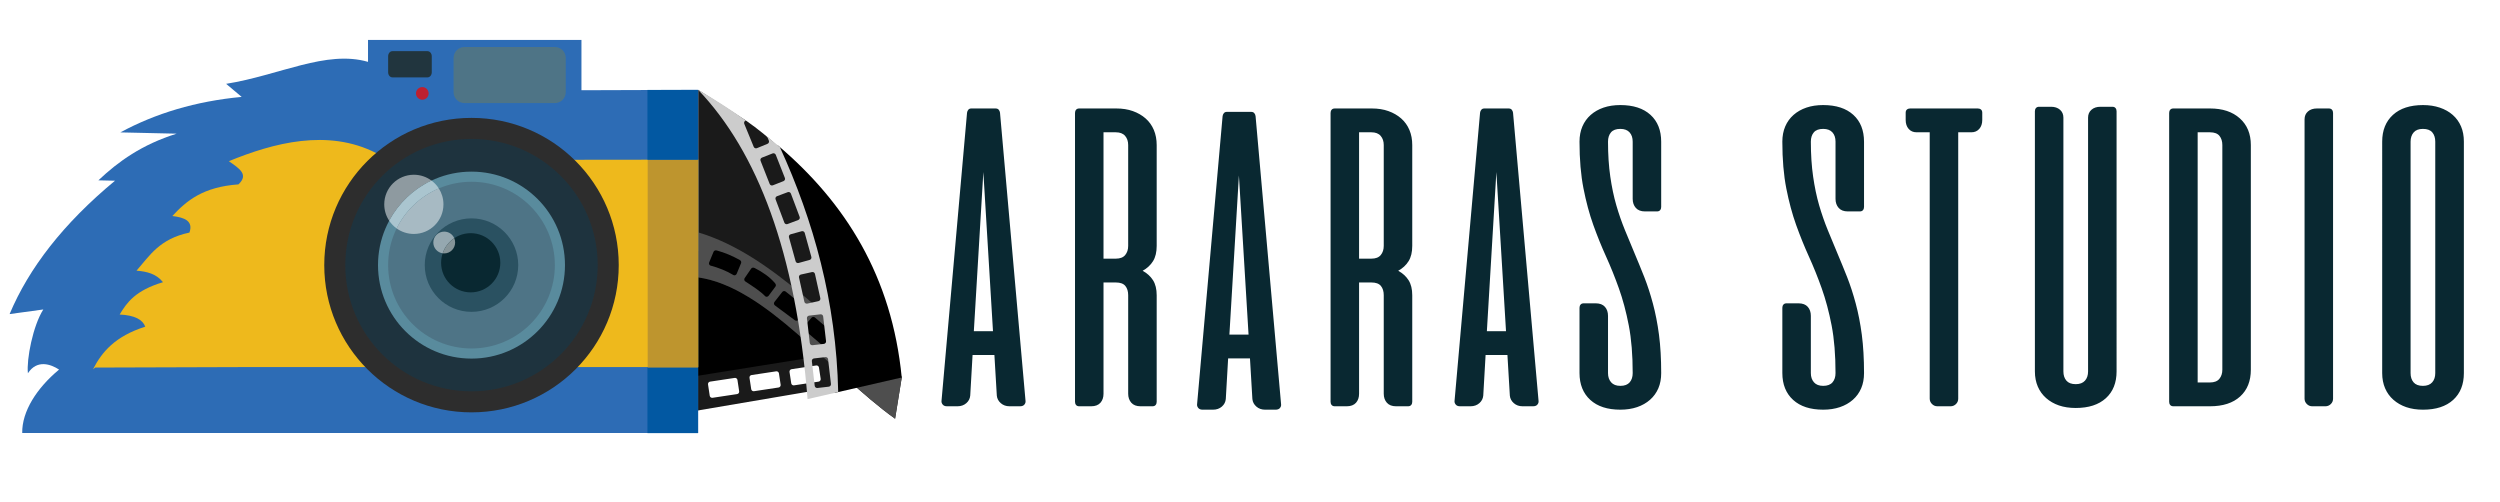 <?xml version="1.0" encoding="UTF-8" standalone="no"?>
<svg
   version="1.1"
   id="Layer_1"
   x="0px"
   y="0px"
   viewBox="0 0 1166 234"
   sodipodi:docname="h.svg"
   inkscape:version="1.4 (86a8ad7, 2024-10-11)"
   xml:space="preserve"
   xmlns:inkscape="http://www.inkscape.org/namespaces/inkscape"
   xmlns:sodipodi="http://sodipodi.sourceforge.net/DTD/sodipodi-0.dtd"
   xmlns="http://www.w3.org/2000/svg"
   xmlns:svg="http://www.w3.org/2000/svg"><defs
     id="defs10"><clipPath
       clipPathUnits="userSpaceOnUse"
       id="clipPath1312"><g
         id="g1316"
         transform="matrix(2.835,0,0,-2.835,649.427,367.55)"><path
           d="M -286.598,48.007 H 10.402 v 210 h -297 z"
           id="path1314"
           style="stroke-width:0.353" /></g></clipPath><clipPath
       clipPathUnits="userSpaceOnUse"
       id="clipPath1306"><g
         id="g1310"
         transform="matrix(2.835,0,0,-2.835,524.788,261.735)"><path
           d="M -286.598,48.007 H 10.402 v 210 h -297 z"
           id="path1308"
           style="stroke-width:0.353" /></g></clipPath><clipPath
       clipPathUnits="userSpaceOnUse"
       id="clipPath1300"><g
         id="g1304"
         transform="matrix(2.835,0,0,-2.835,513.926,328.512)"><path
           d="M -286.598,48.007 H 10.402 v 210 h -297 z"
           id="path1302"
           style="stroke-width:0.353" /></g></clipPath><clipPath
       clipPathUnits="userSpaceOnUse"
       id="clipPath1294"><g
         id="g1298"
         transform="matrix(2.835,0,0,-2.835,497.444,268.382)"><path
           d="M -286.598,48.007 H 10.402 v 210 h -297 z"
           id="path1296"
           style="stroke-width:0.353" /></g></clipPath><clipPath
       clipPathUnits="userSpaceOnUse"
       id="clipPath1288"><g
         id="g1292"
         transform="matrix(2.835,0,0,-2.835,497.444,268.382)"><path
           d="M -286.598,48.007 H 10.402 v 210 h -297 z"
           id="path1290"
           style="stroke-width:0.353" /></g></clipPath><clipPath
       clipPathUnits="userSpaceOnUse"
       id="clipPath1282"><g
         id="g1286"
         transform="matrix(2.835,0,0,-2.835,489.438,256.79)"><path
           d="M -286.598,48.007 H 10.402 v 210 h -297 z"
           id="path1284"
           style="stroke-width:0.353" /></g></clipPath><clipPath
       clipPathUnits="userSpaceOnUse"
       id="clipPath1276"><g
         id="g1280"
         transform="matrix(2.835,0,0,-2.835,409.726,311.52)"><path
           d="M -286.598,48.007 H 10.402 v 210 h -297 z"
           id="path1278"
           style="stroke-width:0.353" /></g></clipPath><clipPath
       clipPathUnits="userSpaceOnUse"
       id="clipPath1270"><g
         id="g1274"
         transform="matrix(2.835,0,0,-2.835,451.53,249.23)"><path
           d="M -286.598,48.007 H 10.402 v 210 h -297 z"
           id="path1272"
           style="stroke-width:0.353" /></g></clipPath><clipPath
       clipPathUnits="userSpaceOnUse"
       id="clipPath1264"><g
         id="g1268"
         transform="matrix(2.835,0,0,-2.835,639.713,175.515)"><path
           d="M -286.598,48.007 H 10.402 v 210 h -297 z"
           id="path1266"
           style="stroke-width:0.353" /></g></clipPath><clipPath
       clipPathUnits="userSpaceOnUse"
       id="clipPath1258"><g
         id="g1262"
         transform="matrix(2.835,0,0,-2.835,636.098,217.813)"><path
           d="M -286.598,48.007 H 10.402 v 210 h -297 z"
           id="path1260"
           style="stroke-width:0.353" /></g></clipPath><clipPath
       clipPathUnits="userSpaceOnUse"
       id="clipPath1252"><g
         id="g1256"><path
           d="M -286.598,48.007 H 10.402 v 210 h -297 z"
           id="path1254"
           style="stroke-width:0.353" /></g></clipPath><clipPath
       clipPathUnits="userSpaceOnUse"
       id="clipPath1246"><g
         id="g1250"
         transform="matrix(2.835,0,0,-2.835,497.444,307.236)"><path
           d="M -286.598,48.007 H 10.402 v 210 h -297 z"
           id="path1248"
           style="stroke-width:0.353" /></g></clipPath><clipPath
       clipPathUnits="userSpaceOnUse"
       id="clipPath1240"><g
         id="g1244"><path
           d="M -286.598,48.007 H 10.402 v 210 h -297 z"
           id="path1242"
           style="stroke-width:0.353" /></g></clipPath><clipPath
       clipPathUnits="userSpaceOnUse"
       id="clipPath1234"><g
         id="g1238"
         transform="matrix(2.835,0,0,-2.835,616.316,186.384)"><path
           d="M -286.598,48.007 H 10.402 v 210 h -297 z"
           id="path1236"
           style="stroke-width:0.353" /></g></clipPath><clipPath
       clipPathUnits="userSpaceOnUse"
       id="clipPath1228"><g
         id="g1232"
         transform="matrix(2.835,0,0,-2.835,598.141,169.113)"><path
           d="M -286.598,48.007 H 10.402 v 210 h -297 z"
           id="path1230"
           style="stroke-width:0.353" /></g></clipPath><clipPath
       clipPathUnits="userSpaceOnUse"
       id="clipPath1222"><g
         id="g1226"
         transform="matrix(2.835,0,0,-2.835,629.208,170.907)"><path
           d="M -286.598,48.007 H 10.402 v 210 h -297 z"
           id="path1224"
           style="stroke-width:0.353" /></g></clipPath><clipPath
       clipPathUnits="userSpaceOnUse"
       id="clipPath1216"><g
         id="g1220"
         transform="matrix(2.835,0,0,-2.835,595.12,199.658)"><path
           d="M -286.598,48.007 H 10.402 v 210 h -297 z"
           id="path1218"
           style="stroke-width:0.353" /></g></clipPath><clipPath
       clipPathUnits="userSpaceOnUse"
       id="clipPath1210"><g
         id="g1214"
         transform="matrix(2.835,0,0,-2.835,595.12,208.721)"><path
           d="M -286.598,48.007 H 10.402 v 210 h -297 z"
           id="path1212"
           style="stroke-width:0.353" /></g></clipPath><clipPath
       clipPathUnits="userSpaceOnUse"
       id="clipPath1204"><g
         id="g1208"
         transform="matrix(2.835,0,0,-2.835,595.12,222.819)"><path
           d="M -286.598,48.007 H 10.402 v 210 h -297 z"
           id="path1206"
           style="stroke-width:0.353" /></g></clipPath><clipPath
       clipPathUnits="userSpaceOnUse"
       id="clipPath1198"><g
         id="g1202"
         transform="matrix(2.835,0,0,-2.835,595.12,227.182)"><path
           d="M -286.598,48.007 H 10.402 v 210 h -297 z"
           id="path1200"
           style="stroke-width:0.353" /></g></clipPath><clipPath
       clipPathUnits="userSpaceOnUse"
       id="clipPath1192"><g
         id="g1196"
         transform="matrix(2.835,0,0,-2.835,595.12,242.958)"><path
           d="M -286.598,48.007 H 10.402 v 210 h -297 z"
           id="path1194"
           style="stroke-width:0.353" /></g></clipPath><clipPath
       clipPathUnits="userSpaceOnUse"
       id="clipPath1186"><g
         id="g1190"
         transform="matrix(2.835,0,0,-2.835,595.456,249.336)"><path
           d="M -286.598,48.007 H 10.402 v 210 h -297 z"
           id="path1188"
           style="stroke-width:0.353" /></g></clipPath><clipPath
       clipPathUnits="userSpaceOnUse"
       id="clipPath1180"><g
         id="g1184"
         transform="matrix(2.835,0,0,-2.835,630.581,243.979)"><path
           d="M -286.598,48.007 H 10.402 v 210 h -297 z"
           id="path1182"
           style="stroke-width:0.353" /></g></clipPath><clipPath
       clipPathUnits="userSpaceOnUse"
       id="clipPath1174"><g
         id="g1178"
         transform="matrix(2.835,0,0,-2.835,627.379,247.292)"><path
           d="M -286.598,48.007 H 10.402 v 210 h -297 z"
           id="path1176"
           style="stroke-width:0.353" /></g></clipPath><clipPath
       clipPathUnits="userSpaceOnUse"
       id="clipPath1168"><g
         id="g1172"
         transform="matrix(2.835,0,0,-2.835,619.959,249.672)"><path
           d="M -286.598,48.007 H 10.402 v 210 h -297 z"
           id="path1170"
           style="stroke-width:0.353" /></g></clipPath><clipPath
       clipPathUnits="userSpaceOnUse"
       id="clipPath1162"><g
         id="g1166"
         transform="matrix(2.835,0,0,-2.835,607.545,258.014)"><path
           d="M -286.598,48.007 H 10.402 v 210 h -297 z"
           id="path1164"
           style="stroke-width:0.353" /></g></clipPath><clipPath
       clipPathUnits="userSpaceOnUse"
       id="clipPath1156"><g
         id="g1160"
         transform="matrix(2.835,0,0,-2.835,606.868,258.062)"><path
           d="M -286.598,48.007 H 10.402 v 210 h -297 z"
           id="path1158"
           style="stroke-width:0.353" /></g></clipPath></defs><sodipodi:namedview
     id="namedview10"
     pagecolor="#ffffff"
     bordercolor="#000000"
     borderopacity="0.25"
     inkscape:showpageshadow="2"
     inkscape:pageopacity="0.0"
     inkscape:pagecheckerboard="0"
     inkscape:deskcolor="#d1d1d1"
     inkscape:zoom="1.077034"
     inkscape:cx="337.03671"
     inkscape:cy="214.94215"
     inkscape:window-width="1920"
     inkscape:window-height="1009"
     inkscape:window-x="-8"
     inkscape:window-y="-8"
     inkscape:window-maximized="1"
     inkscape:current-layer="g1802" /><style
     type="text/css"
     id="style1">
	.st0{fill:#673DE6;}
	.st1{fill-rule:evenodd;clip-rule:evenodd;fill:#673DE6;}
</style><g
     id="g1802"
     transform="matrix(1.453,0,0,1.453,-1837.858,-1497.68)"><g
       id="g357"
       transform="matrix(1.758,0,0,-1.758,1792.908,1098.616)"
       clip-path="url(#clipPath1312)"
       style="display:inline"><path
         d="M 0,0 C -0.75,0 -1.308,0.22 -1.683,0.647 -2.058,1.075 -2.252,1.619 -2.252,2.292 V 12.74 c 0,0.699 -0.182,1.256 -0.558,1.683 -0.375,0.427 -0.944,0.647 -1.695,0.647 -0.777,0 -1.347,-0.207 -1.709,-0.634 -0.363,-0.428 -0.544,-0.997 -0.544,-1.696 0,-2.356 0.142,-4.48 0.414,-6.37 0.272,-1.89 0.635,-3.638 1.101,-5.244 0.466,-1.605 0.997,-3.12 1.579,-4.544 0.583,-1.424 1.165,-2.835 1.761,-4.246 0.595,-1.412 1.191,-2.861 1.774,-4.337 0.582,-1.477 1.1,-3.082 1.566,-4.816 0.466,-1.736 0.842,-3.639 1.114,-5.71 0.272,-2.072 0.401,-4.402 0.401,-6.992 0,-1.035 -0.168,-1.955 -0.517,-2.77 -0.351,-0.816 -0.855,-1.515 -1.516,-2.098 -0.66,-0.582 -1.45,-1.035 -2.369,-1.346 -0.919,-0.311 -1.942,-0.466 -3.055,-0.466 -2.356,0 -4.182,0.595 -5.49,1.786 -1.307,1.192 -1.968,2.836 -1.968,4.908 v 11.911 c 0,0.233 0.065,0.427 0.195,0.582 0.129,0.156 0.323,0.233 0.582,0.233 h 2.175 c 0.751,0 1.321,-0.22 1.696,-0.647 0.376,-0.428 0.557,-0.971 0.557,-1.644 v -10.449 c 0,-0.699 0.195,-1.255 0.57,-1.683 0.375,-0.427 0.932,-0.647 1.683,-0.647 0.776,0 1.346,0.22 1.709,0.647 0.362,0.428 0.544,0.984 0.544,1.683 0,3.315 -0.233,6.215 -0.713,8.701 -0.478,2.485 -1.087,4.751 -1.812,6.784 -0.725,2.033 -1.502,3.962 -2.33,5.787 -0.83,1.826 -1.606,3.742 -2.331,5.761 -0.725,2.02 -1.32,4.247 -1.799,6.681 -0.48,2.434 -0.726,5.283 -0.726,8.545 0,1.035 0.182,1.968 0.531,2.783 0.35,0.816 0.855,1.515 1.515,2.098 0.66,0.582 1.437,1.023 2.343,1.334 0.907,0.31 1.929,0.465 3.069,0.465 2.356,0 4.194,-0.595 5.502,-1.786 1.308,-1.191 1.955,-2.836 1.955,-4.907 V 0.816 C 2.952,0.583 2.887,0.389 2.758,0.233 2.628,0.078 2.435,0 2.175,0 Z m -118.588,18.799 c 0.259,0 0.453,-0.078 0.583,-0.233 0.129,-0.155 0.207,-0.337 0.233,-0.544 l 4.661,-52.628 c 0.026,-0.233 -0.039,-0.454 -0.208,-0.661 -0.168,-0.207 -0.44,-0.311 -0.802,-0.311 h -1.903 c -0.648,0 -1.179,0.195 -1.606,0.57 -0.427,0.376 -0.673,0.829 -0.725,1.372 l -0.44,7.419 h -3.988 l -0.427,-7.419 c -0.052,-0.543 -0.285,-0.996 -0.712,-1.372 -0.427,-0.375 -0.971,-0.57 -1.618,-0.57 h -1.903 c -0.363,0 -0.622,0.104 -0.79,0.311 -0.169,0.207 -0.246,0.428 -0.221,0.661 l 4.662,52.628 c 0.025,0.207 0.103,0.389 0.232,0.544 0.13,0.155 0.311,0.233 0.544,0.233 z m -3.962,-40.666 h 3.496 l -1.76,29.053 z m 26.006,40.666 c 1.114,0 2.124,-0.155 3.03,-0.479 0.906,-0.324 1.683,-0.777 2.33,-1.346 0.648,-0.57 1.152,-1.269 1.502,-2.098 0.349,-0.828 0.518,-1.748 0.518,-2.757 V -6.292 c 0,-1.139 -0.22,-2.071 -0.673,-2.796 -0.454,-0.725 -1.088,-1.308 -1.891,-1.748 0.803,-0.44 1.437,-1.01 1.891,-1.722 0.453,-0.712 0.673,-1.631 0.673,-2.745 v -19.459 c 0,-0.233 -0.065,-0.427 -0.194,-0.583 -0.13,-0.155 -0.324,-0.233 -0.583,-0.233 h -2.175 c -0.751,0 -1.307,0.221 -1.683,0.648 -0.375,0.427 -0.57,0.971 -0.57,1.644 v 17.983 c 0,0.699 -0.168,1.269 -0.518,1.696 -0.349,0.427 -0.932,0.634 -1.735,0.634 h -2.252 v -20.313 c 0,-0.673 -0.181,-1.217 -0.557,-1.644 -0.375,-0.427 -0.945,-0.648 -1.696,-0.648 h -2.175 c -0.259,0 -0.453,0.078 -0.582,0.233 -0.13,0.156 -0.195,0.35 -0.195,0.583 v 52.745 c 0,0.233 0.065,0.428 0.195,0.583 0.129,0.156 0.323,0.233 0.582,0.233 z m -2.33,-4.35 V -8.623 h 2.252 c 0.777,0 1.347,0.221 1.709,0.661 0.363,0.44 0.544,0.997 0.544,1.67 v 18.411 c 0,0.673 -0.181,1.23 -0.556,1.67 -0.376,0.44 -0.945,0.66 -1.697,0.66 z m 26.949,3.729 c 0.259,0 0.453,-0.078 0.583,-0.233 0.129,-0.156 0.207,-0.337 0.233,-0.544 l 4.66,-52.629 c 0.026,-0.233 -0.038,-0.453 -0.207,-0.66 -0.168,-0.207 -0.44,-0.311 -0.802,-0.311 h -1.904 c -0.647,0 -1.178,0.194 -1.605,0.57 -0.428,0.375 -0.673,0.828 -0.725,1.372 l -0.44,7.419 h -3.988 l -0.427,-7.419 c -0.052,-0.544 -0.285,-0.997 -0.712,-1.372 -0.428,-0.376 -0.971,-0.57 -1.618,-0.57 h -1.904 c -0.362,0 -0.621,0.104 -0.789,0.311 -0.169,0.207 -0.246,0.427 -0.221,0.66 l 4.661,52.629 c 0.026,0.207 0.104,0.388 0.234,0.544 0.129,0.155 0.31,0.233 0.543,0.233 z m -3.962,-40.666 h 3.496 l -1.761,29.052 z m 26.006,41.287 c 1.113,0 2.124,-0.155 3.029,-0.479 0.907,-0.324 1.684,-0.777 2.331,-1.346 0.647,-0.57 1.152,-1.269 1.502,-2.098 0.35,-0.828 0.518,-1.748 0.518,-2.757 V -6.292 c 0,-1.139 -0.22,-2.071 -0.673,-2.796 -0.453,-0.725 -1.088,-1.308 -1.891,-1.748 0.803,-0.44 1.438,-1.01 1.891,-1.722 0.453,-0.713 0.673,-1.631 0.673,-2.745 v -19.459 c 0,-0.233 -0.065,-0.427 -0.194,-0.583 -0.13,-0.155 -0.324,-0.233 -0.583,-0.233 h -2.175 c -0.751,0 -1.308,0.221 -1.683,0.648 -0.376,0.427 -0.57,0.971 -0.57,1.644 v 17.983 c 0,0.699 -0.168,1.269 -0.518,1.696 -0.349,0.427 -0.932,0.634 -1.734,0.634 h -2.253 v -20.313 c 0,-0.673 -0.182,-1.217 -0.557,-1.644 -0.376,-0.427 -0.945,-0.648 -1.696,-0.648 h -2.175 c -0.259,0 -0.453,0.078 -0.583,0.233 -0.129,0.156 -0.194,0.35 -0.194,0.583 v 52.745 c 0,0.233 0.065,0.428 0.194,0.583 0.13,0.155 0.324,0.233 0.583,0.233 z m -2.33,-4.35 V -8.623 h 2.253 c 0.776,0 1.346,0.221 1.708,0.661 0.363,0.44 0.544,0.997 0.544,1.67 v 18.411 c 0,0.673 -0.181,1.23 -0.557,1.67 -0.375,0.44 -0.945,0.66 -1.695,0.66 z m 27.296,4.35 c 0.259,0 0.453,-0.077 0.583,-0.233 0.129,-0.155 0.207,-0.337 0.233,-0.544 l 4.661,-52.628 c 0.025,-0.233 -0.039,-0.454 -0.208,-0.661 -0.167,-0.207 -0.44,-0.311 -0.802,-0.311 h -1.904 c -0.647,0 -1.178,0.195 -1.605,0.57 -0.427,0.376 -0.673,0.829 -0.725,1.372 l -0.44,7.419 h -3.988 l -0.427,-7.419 c -0.052,-0.543 -0.285,-0.996 -0.712,-1.372 -0.427,-0.375 -0.971,-0.57 -1.618,-0.57 h -1.904 c -0.362,0 -0.621,0.104 -0.789,0.311 -0.169,0.207 -0.247,0.428 -0.22,0.661 l 4.66,52.628 c 0.026,0.207 0.104,0.389 0.233,0.544 0.13,0.156 0.311,0.233 0.544,0.233 z m -3.961,-40.666 h 3.495 L -27.142,7.186 Z M 37.037,0 c -0.751,0 -1.308,0.22 -1.683,0.647 -0.375,0.428 -0.57,0.972 -0.57,1.645 V 12.74 c 0,0.699 -0.181,1.256 -0.556,1.683 -0.376,0.427 -0.945,0.647 -1.697,0.647 -0.776,0 -1.346,-0.207 -1.709,-0.634 -0.362,-0.428 -0.543,-0.997 -0.543,-1.696 0,-2.356 0.142,-4.48 0.414,-6.37 0.272,-1.89 0.635,-3.638 1.1,-5.244 0.467,-1.605 0.998,-3.12 1.58,-4.544 0.583,-1.424 1.165,-2.835 1.761,-4.246 0.595,-1.412 1.191,-2.861 1.774,-4.337 0.582,-1.477 1.1,-3.082 1.566,-4.816 0.466,-1.736 0.841,-3.639 1.113,-5.71 0.272,-2.072 0.402,-4.402 0.402,-6.992 0,-1.035 -0.169,-1.955 -0.518,-2.77 -0.35,-0.816 -0.854,-1.515 -1.515,-2.098 -0.66,-0.582 -1.45,-1.035 -2.369,-1.346 -0.919,-0.311 -1.942,-0.466 -3.056,-0.466 -2.356,0 -4.181,0.595 -5.489,1.786 -1.308,1.192 -1.968,2.836 -1.968,4.908 v 11.911 c 0,0.233 0.065,0.427 0.195,0.582 0.129,0.156 0.323,0.233 0.582,0.233 h 2.175 c 0.751,0 1.321,-0.22 1.696,-0.647 0.376,-0.428 0.557,-0.971 0.557,-1.644 v -10.449 c 0,-0.699 0.194,-1.255 0.57,-1.683 0.375,-0.427 0.932,-0.647 1.682,-0.647 0.777,0 1.347,0.22 1.709,0.647 0.363,0.428 0.544,0.984 0.544,1.683 0,3.315 -0.233,6.215 -0.712,8.701 -0.479,2.485 -1.088,4.751 -1.812,6.784 -0.725,2.033 -1.502,3.962 -2.331,5.787 -0.828,1.826 -1.605,3.742 -2.33,5.761 -0.725,2.02 -1.321,4.247 -1.8,6.681 -0.479,2.434 -0.725,5.283 -0.725,8.545 0,1.035 0.181,1.968 0.531,2.783 0.35,0.816 0.854,1.515 1.515,2.098 0.66,0.582 1.437,1.023 2.343,1.334 0.906,0.31 1.929,0.465 3.068,0.465 2.357,0 4.195,-0.595 5.503,-1.786 1.308,-1.191 1.955,-2.836 1.955,-4.907 V 0.816 C 39.989,0.583 39.924,0.389 39.794,0.233 39.665,0.078 39.471,0 39.212,0 Z M 60.76,18.799 c 0.233,0 0.428,-0.065 0.583,-0.194 0.155,-0.129 0.233,-0.324 0.233,-0.583 v -1.32 c 0,-0.674 -0.181,-1.218 -0.544,-1.632 -0.363,-0.414 -0.842,-0.621 -1.437,-0.621 h -2.408 v -48.628 c 0,-0.389 -0.13,-0.713 -0.402,-0.984 -0.271,-0.272 -0.608,-0.415 -0.996,-0.415 H 53.38 c -0.388,0 -0.712,0.143 -0.984,0.415 -0.271,0.271 -0.414,0.595 -0.414,0.984 v 48.628 h -2.408 c -0.595,0 -1.074,0.207 -1.437,0.621 -0.363,0.414 -0.544,0.958 -0.544,1.632 v 1.32 c 0,0.259 0.078,0.454 0.233,0.583 0.155,0.129 0.35,0.194 0.583,0.194 z m 25.341,-48.007 c 0,-2.071 -0.647,-3.703 -1.955,-4.894 -1.308,-1.191 -3.146,-1.786 -5.502,-1.786 -1.14,0 -2.163,0.155 -3.069,0.466 -0.906,0.311 -1.683,0.764 -2.343,1.346 -0.66,0.583 -1.165,1.282 -1.515,2.097 -0.349,0.816 -0.531,1.735 -0.531,2.771 v 47.502 c 0,0.233 0.065,0.428 0.195,0.583 0.129,0.155 0.323,0.233 0.582,0.233 h 2.175 c 0.674,0 1.217,-0.181 1.632,-0.544 0.414,-0.362 0.621,-0.841 0.621,-1.437 v -46.337 c 0,-0.699 0.181,-1.256 0.544,-1.683 0.362,-0.427 0.932,-0.647 1.709,-0.647 0.751,0 1.32,0.22 1.695,0.647 0.376,0.427 0.557,0.984 0.557,1.683 v 46.337 c 0,0.596 0.208,1.075 0.622,1.437 0.414,0.363 0.958,0.544 1.631,0.544 h 2.175 c 0.259,0 0.453,-0.078 0.583,-0.233 0.129,-0.155 0.194,-0.35 0.194,-0.583 z m 17.058,48.007 c 2.279,0 4.091,-0.595 5.437,-1.799 1.347,-1.205 2.02,-2.836 2.02,-4.881 v -41.016 c 0,-2.071 -0.647,-3.703 -1.955,-4.894 -1.307,-1.191 -3.146,-1.787 -5.502,-1.787 h -6.681 c -0.259,0 -0.453,0.078 -0.582,0.233 -0.13,0.156 -0.195,0.35 -0.195,0.583 v 52.745 c 0,0.233 0.065,0.428 0.195,0.583 0.129,0.156 0.323,0.233 0.582,0.233 z m 2.253,-6.68 c 0,0.673 -0.169,1.23 -0.518,1.67 -0.35,0.44 -0.933,0.66 -1.735,0.66 h -2.253 v -45.677 h 2.253 c 0.777,0 1.346,0.221 1.709,0.661 0.362,0.44 0.544,0.997 0.544,1.67 z m 15.012,4.699 c 0,0.596 0.207,1.075 0.621,1.437 0.414,0.363 0.958,0.544 1.632,0.544 h 2.175 c 0.258,0 0.453,-0.077 0.582,-0.233 0.129,-0.155 0.194,-0.35 0.194,-0.583 v -52.162 c 0,-0.389 -0.129,-0.713 -0.401,-0.984 -0.272,-0.272 -0.608,-0.415 -0.997,-0.415 h -2.408 c -0.388,0 -0.712,0.143 -0.984,0.415 -0.272,0.271 -0.414,0.595 -0.414,0.984 z m 14.175,-4.078 c 0,2.072 0.661,3.703 1.968,4.894 1.308,1.191 3.134,1.786 5.49,1.786 1.113,0 2.136,-0.155 3.055,-0.465 0.919,-0.311 1.709,-0.752 2.369,-1.334 0.661,-0.583 1.165,-1.282 1.515,-2.098 0.35,-0.815 0.518,-1.748 0.518,-2.783 v -42.259 c 0,-2.071 -0.647,-3.702 -1.955,-4.894 -1.308,-1.191 -3.146,-1.786 -5.502,-1.786 -1.14,0 -2.162,0.155 -3.069,0.466 -0.906,0.311 -1.683,0.764 -2.343,1.346 -0.661,0.583 -1.166,1.282 -1.515,2.098 -0.349,0.815 -0.531,1.735 -0.531,2.77 z m 9.69,0 c 0,0.699 -0.182,1.268 -0.544,1.696 -0.363,0.427 -0.933,0.634 -1.709,0.634 -0.751,0 -1.308,-0.207 -1.683,-0.634 -0.375,-0.428 -0.57,-0.997 -0.57,-1.696 v -42.259 c 0,-0.699 0.181,-1.255 0.544,-1.683 0.362,-0.427 0.932,-0.647 1.709,-0.647 0.751,0 1.32,0.22 1.696,0.647 0.375,0.428 0.557,0.984 0.557,1.683 z"
         style="fill:#092831;fill-opacity:1;fill-rule:nonzero;stroke:none"
         id="path359" /></g><g
       id="g361"
       transform="matrix(0.745,0,0,-0.745,1468.608,1114.832)"
       clip-path="url(#clipPath1306)"><path
         d="m 0,0 90.692,15.42 9.476,-53.579 0.085,-0.533 -91.714,-14.423 z"
         style="fill:#000000;fill-opacity:1;fill-rule:evenodd;stroke:none"
         id="path363" /></g><g
       id="g365"
       transform="matrix(0.745,0,0,-0.745,1476.699,1164.576)"
       clip-path="url(#clipPath1300)"><path
         d="M 0,0 90.558,15.397 88.328,29.282 -2.498,14.696 Z m 21.606,15.202 10.605,1.601 c 0.572,0.087 1.11,-0.31 1.196,-0.882 l 0.739,-4.887 C 34.232,10.462 33.834,9.924 33.263,9.838 L 22.658,8.236 C 22.086,8.15 21.548,8.547 21.462,9.119 l -0.738,4.887 c -0.086,0.571 0.311,1.109 0.882,1.196 m 35.117,5.362 10.605,1.602 c 0.571,0.086 1.11,-0.311 1.195,-0.882 l 0.739,-4.888 c 0.086,-0.571 -0.311,-1.109 -0.883,-1.195 L 57.774,13.599 c -0.571,-0.086 -1.109,0.311 -1.195,0.882 l -0.739,4.887 c -0.086,0.571 0.311,1.11 0.883,1.196 M 39.48,18.041 50.085,19.642 c 0.572,0.087 1.11,-0.31 1.196,-0.882 l 0.738,-4.887 c 0.086,-0.572 -0.311,-1.11 -0.882,-1.196 L 40.532,11.075 c -0.572,-0.086 -1.11,0.311 -1.196,0.883 l -0.738,4.887 c -0.086,0.571 0.311,1.109 0.882,1.196"
         style="fill:#1a1a1a;fill-opacity:1;fill-rule:evenodd;stroke:none"
         id="path367" /></g><g
       id="g369"
       transform="matrix(0.745,0,0,-0.745,1488.977,1119.784)"
       clip-path="url(#clipPath1294)"><path
         d="M 0,0 V 80.808 L 20.559,67.583 C 62.633,38.248 71.009,-4.047 87.717,-43.137 86.76,-49.061 85.802,-54.985 84.845,-60.908 56.563,-40.605 29.332,-4.201 0,0"
         style="fill:#1a1a1a;fill-opacity:1;fill-rule:evenodd;stroke:none"
         id="path371" /></g><g
       id="g373"
       transform="matrix(0.745,0,0,-0.745,1488.977,1119.784)"
       clip-path="url(#clipPath1288)"><path
         d="M 0,0 V 19.385 C 32.912,9.563 58.478,-22.296 87.717,-43.137 86.76,-49.061 85.802,-54.985 84.845,-60.908 56.563,-40.605 29.332,-4.201 0,0"
         style="fill:#4e4e4e;fill-opacity:1;fill-rule:evenodd;stroke:none"
         id="path375" /></g><g
       id="g377"
       transform="matrix(0.745,0,0,-0.745,1494.941,1111.148)"
       clip-path="url(#clipPath1282)"><path
         d="m 0,0 c 3.429,-0.926 6.726,-2.319 9.911,-4.1 0.505,-0.281 0.79,-0.838 0.569,-1.372 C 9.851,-6.995 9.221,-8.517 8.591,-10.04 8.37,-10.573 7.713,-10.907 7.219,-10.608 4.143,-8.753 0.81,-7.449 -2.692,-6.51 c -0.559,0.15 -0.791,0.839 -0.57,1.373 0.63,1.523 1.26,3.045 1.889,4.568 C -1.152,-0.035 -0.558,0.15 0,0 m 55.401,-40.223 c 2.792,-2.234 5.583,-4.467 8.375,-6.7 0.452,-0.362 0.526,-1.026 0.164,-1.478 -1.029,-1.287 -2.058,-2.573 -3.087,-3.859 -0.361,-0.451 -1.026,-0.525 -1.478,-0.164 -2.791,2.234 -5.583,4.467 -8.375,6.7 -0.451,0.362 -0.524,1.026 -0.163,1.477 1.029,1.287 2.058,2.573 3.087,3.86 0.362,0.451 1.026,0.525 1.477,0.164 m -13.097,11.347 c 2.716,-2.325 5.431,-4.65 8.147,-6.976 0.439,-0.376 0.49,-1.043 0.115,-1.481 -1.072,-1.252 -2.143,-2.503 -3.215,-3.755 -0.376,-0.439 -1.043,-0.491 -1.482,-0.114 -2.715,2.325 -5.431,4.65 -8.146,6.975 -0.439,0.376 -0.491,1.043 -0.115,1.482 1.071,1.252 2.143,2.503 3.215,3.754 0.375,0.439 1.042,0.491 1.481,0.115 m -12.625,11.184 c 2.868,-2.134 5.327,-4.597 8.196,-6.731 0.463,-0.345 0.56,-1.007 0.215,-1.471 -0.983,-1.321 -1.966,-2.643 -2.949,-3.965 -0.346,-0.464 -1.007,-0.561 -1.471,-0.216 -2.869,2.134 -5.737,4.268 -8.606,6.402 -0.463,0.345 -0.56,1.006 -0.215,1.47 0.983,1.321 2.377,2.974 3.359,4.295 0.346,0.464 1.007,0.561 1.471,0.216 M 16.334,-7.56 c 3.451,-1.73 6.556,-3.915 8.757,-6.51 0.374,-0.441 0.561,-1.007 0.216,-1.471 -0.983,-1.322 -1.966,-2.644 -2.95,-3.965 -0.345,-0.464 -1.067,-0.63 -1.47,-0.216 -2.202,2.264 -5.156,4.128 -8.606,6.401 -0.482,0.319 -0.56,1.008 -0.216,1.471 0.983,1.321 1.816,2.752 2.799,4.074 0.345,0.464 0.954,0.475 1.47,0.216"
         style="fill:#000000;fill-opacity:1;fill-rule:evenodd;stroke:none"
         id="path379" /></g><g
       id="g381"
       transform="matrix(0.745,0,0,-0.745,1554.32,1151.918)"
       clip-path="url(#clipPath1276)"><path
         d="m 0,0 c -4.229,43.352 -24.109,75.227 -53.508,100.12 -0.034,0.028 -0.118,0.125 -0.101,0.086 15.01,-35.622 23.295,-71.244 24.59,-106.865 z"
         style="fill:#000000;fill-opacity:1;fill-rule:evenodd;stroke:none"
         id="path383" /></g><g
       id="g385"
       transform="matrix(0.745,0,0,-0.745,1523.18,1105.516)"
       clip-path="url(#clipPath1270)"><path
         d="m 0,0 2.861,-10.336 c 0.154,-0.558 -0.175,-1.139 -0.733,-1.294 l -4.763,-1.318 c -0.557,-0.154 -1.139,0.175 -1.293,0.733 l -2.861,10.336 c -0.154,0.557 0.175,1.139 0.732,1.293 l 4.764,1.319 C -0.736,0.887 -0.154,0.557 0,0 m -10.706,36.975 c -1.786,1.534 -3.608,3.041 -5.465,4.523 l 0.712,-1.732 c 0.22,-0.535 -0.038,-1.152 -0.573,-1.372 l -4.571,-1.879 c -0.535,-0.219 -1.151,0.038 -1.371,0.573 l -4.077,9.92 c -0.22,0.535 0.037,1.152 0.572,1.371 l 0.124,0.051 C -31.87,53.086 -38.739,57.482 -45.914,61.655 -20.292,34.8 -3.857,-8.341 1.229,-71.6 l 13.195,3.027 C 13.595,-29.618 3.758,5.393 -10.706,36.975 M 7.948,-35.99 9.186,-46.644 c 0.066,-0.574 -0.349,-1.098 -0.923,-1.166 l -4.909,-0.569 c -0.575,-0.067 -1.099,0.348 -1.165,0.922 l -1.238,10.654 c -0.067,0.574 0.348,1.098 0.923,1.165 l 4.909,0.57 c 0.574,0.067 1.099,-0.349 1.165,-0.922 m -3.54,18.324 2.316,-10.472 c 0.124,-0.565 -0.235,-1.129 -0.8,-1.254 l -4.826,-1.066 c -0.564,-0.125 -1.128,0.234 -1.252,0.798 l -2.316,10.473 c -0.125,0.564 0.235,1.128 0.799,1.253 l 4.826,1.067 c 0.564,0.125 1.128,-0.235 1.253,-0.799 m -16.883,51.327 3.929,-9.98 c 0.211,-0.537 -0.055,-1.151 -0.593,-1.363 l -4.599,-1.81 c -0.538,-0.211 -1.151,0.055 -1.363,0.593 l -3.928,9.98 c -0.213,0.538 0.054,1.15 0.592,1.362 l 4.6,1.811 c 0.537,0.211 1.15,-0.055 1.362,-0.593 M -5.962,16.949 -2.186,6.911 C -1.982,6.37 -2.258,5.761 -2.799,5.557 L -7.425,3.817 C -7.966,3.614 -8.575,3.89 -8.778,4.431 l -3.777,10.038 c -0.204,0.541 0.073,1.15 0.614,1.354 l 4.626,1.74 c 0.541,0.203 1.15,-0.073 1.353,-0.614 m 16.027,-71.373 1.238,-10.653 c 0.067,-0.574 -0.348,-1.099 -0.923,-1.166 l -4.909,-0.57 c -0.575,-0.066 -1.098,0.349 -1.165,0.923 l -1.237,10.654 c -0.068,0.574 0.348,1.098 0.922,1.165 l 4.91,0.57 c 0.574,0.066 1.098,-0.349 1.164,-0.923"
         style="fill:#cccccc;fill-opacity:1;fill-rule:evenodd;stroke:none"
         id="path387" /></g><g
       id="g389"
       transform="matrix(0.745,0,0,-0.745,1382.998,1050.605)"
       clip-path="url(#clipPath1264)"><path
         d="m 0,0 v 9.458 h 91.965 v -21.685 l 50.305,0.167 v -147.856 h -278.596 c -5.424,-0.076 -7.235,0.076 -12.658,0 -0.158,9.335 6.302,19.383 15.871,27.328 -3.558,2.338 -9.506,4.438 -13.423,-1.582 -0.66,5.978 2.189,20.539 6.637,27.483 -4.843,-0.662 -9.684,-1.324 -14.527,-1.985 8.327,19.808 23.124,38.985 45.417,57.461 -2.388,0.053 -4.775,0.107 -7.163,0.161 8.617,8.144 18.791,15.433 33.72,20.106 -8.083,0.183 -16.167,0.366 -24.251,0.55 15.115,8.176 32.422,13.428 52.271,15.29 l -6.693,5.634 C -38.259,-5.823 -18.025,5.228 0,0"
         style="fill:#2d6cb5;fill-opacity:1;fill-rule:nonzero;stroke:none"
         id="path391" /></g><g
       id="g393"
       transform="matrix(0.745,0,0,-0.745,1385.691,1082.113)"
       clip-path="url(#clipPath1258)"><path
         d="M 0,0 138.654,0.164 V -89.221 H -58.315 c -20.943,-0.068 -41.887,-0.135 -62.83,-0.203 -0.315,-0.24 -0.631,-0.479 -0.947,-0.719 3.807,7.417 9.455,14.185 22.507,18.339 -1.133,3.016 -4.478,4.926 -11.041,5.228 3.147,5.222 6.766,10.356 18.668,13.937 -2.824,3.605 -6.943,4.621 -11.398,4.962 5.725,6.542 9.931,13.715 22.801,16.409 1.751,4.966 -2.041,6.519 -7.358,7.135 6.069,6.558 13.135,12.53 28.478,13.633 4.499,4.23 0.526,6.748 -4.135,9.997 19.204,7.868 42.59,14.128 63.424,3.524 C -0.028,2.079 0.013,1.064 0,0"
         style="fill:#eeb91c;fill-opacity:1;fill-rule:nonzero;stroke:none"
         id="path395" /></g><path
       d="m -183.162,118.333 h 7.675 v -10.018 h -7.675 z"
       style="fill:#0258a2;fill-opacity:1;fill-rule:nonzero;stroke:none;stroke-width:0.353"
       id="path397"
       clip-path="url(#clipPath1252)"
       transform="matrix(2.112,0,0,2.112,1859.534,919.86)" /><g
       id="g399"
       transform="matrix(0.745,0,0,-0.745,1488.977,1148.727)"
       clip-path="url(#clipPath1246)"><path
         d="M 0,0 V 0 H -21.756 V 89.561 L 0,89.587 V 80.314 53.931 Z"
         style="fill:#be952e;fill-opacity:1;fill-rule:nonzero;stroke:none"
         id="path401" /></g><path
       d="m -183.162,76.791 h 7.675 V 66.172 h -7.675 z"
       style="fill:#0258a2;fill-opacity:1;fill-rule:nonzero;stroke:none;stroke-width:0.353"
       id="path403"
       clip-path="url(#clipPath1240)"
       transform="matrix(2.112,0,0,2.112,1859.534,919.86)" /><g
       id="g405"
       transform="matrix(0.745,0,0,-0.745,1400.426,1058.702)"
       clip-path="url(#clipPath1234)"><path
         d="m 0,0 c 1.507,0 2.729,-1.221 2.729,-2.729 0,-1.508 -1.222,-2.73 -2.729,-2.73 -1.507,0 -2.729,1.222 -2.729,2.73 C -2.729,-1.221 -1.507,0 0,0"
         style="fill:#bd202f;fill-opacity:1;fill-rule:nonzero;stroke:none"
         id="path407" /></g><g
       id="g409"
       transform="matrix(0.745,0,0,-0.745,1413.966,1045.836)"
       clip-path="url(#clipPath1228)"><path
         d="m 0,0 h 38.937 c 2.594,0 4.698,-2.105 4.698,-4.699 v -14.769 c 0,-2.596 -2.104,-4.699 -4.698,-4.699 H 0 c -2.596,0 -4.699,2.103 -4.699,4.699 V -4.699 C -4.699,-2.105 -2.596,0 0,0"
         style="fill:#4e7486;fill-opacity:1;fill-rule:nonzero;stroke:none"
         id="path411" /></g><g
       id="g413"
       transform="matrix(0.745,0,0,-0.745,1390.823,1047.172)"
       clip-path="url(#clipPath1222)"><path
         d="m 0,0 h 15.142 c 1.009,0 1.828,-0.984 1.828,-2.196 v -6.905 c 0,-1.212 -0.819,-2.196 -1.828,-2.196 H 0 c -1.01,0 -1.828,0.984 -1.828,2.196 v 6.905 C -1.828,-0.984 -1.01,0 0,0"
         style="fill:#21353e;fill-opacity:1;fill-rule:nonzero;stroke:none"
         id="path415" /></g><g
       id="g417"
       transform="matrix(0.745,0,0,-0.745,1416.216,1068.59)"
       clip-path="url(#clipPath1216)"><path
         d="m 0,0 c 35.037,0 63.44,-28.402 63.44,-63.439 0,-35.036 -28.403,-63.439 -63.44,-63.439 -35.036,0 -63.438,28.403 -63.438,63.439 C -63.438,-28.402 -35.036,0 0,0"
         style="fill:#2d2d2d;fill-opacity:1;fill-rule:nonzero;stroke:none"
         id="path419" /></g><g
       id="g421"
       transform="matrix(0.745,0,0,-0.745,1416.216,1075.341)"
       clip-path="url(#clipPath1210)"><path
         d="m 0,0 c 30.031,0 54.377,-24.345 54.377,-54.376 0,-30.031 -24.346,-54.376 -54.377,-54.376 -30.031,0 -54.376,24.345 -54.376,54.376 C -54.376,-24.345 -30.031,0 0,0"
         style="fill:#1e333e;fill-opacity:1;fill-rule:nonzero;stroke:none"
         id="path423" /></g><g
       id="g425"
       transform="matrix(0.745,0,0,-0.745,1416.216,1085.842)"
       clip-path="url(#clipPath1204)"><path
         d="m 0,0 c 22.246,0 40.279,-18.034 40.279,-40.279 0,-22.245 -18.033,-40.278 -40.279,-40.278 -22.245,0 -40.279,18.033 -40.279,40.278 C -40.279,-18.034 -22.245,0 0,0"
         style="fill:#598b9d;fill-opacity:1;fill-rule:nonzero;stroke:none"
         id="path427" /></g><g
       id="g429"
       transform="matrix(0.745,0,0,-0.745,1416.216,1089.093)"
       clip-path="url(#clipPath1198)"><path
         d="m 0,0 c 19.835,0 35.916,-16.08 35.916,-35.915 0,-19.836 -16.081,-35.916 -35.916,-35.916 -19.835,0 -35.915,16.08 -35.915,35.916 C -35.915,-16.08 -19.835,0 0,0"
         style="fill:#4e7486;fill-opacity:1;fill-rule:nonzero;stroke:none"
         id="path431" /></g><g
       id="g433"
       transform="matrix(0.745,0,0,-0.745,1416.216,1100.844)"
       clip-path="url(#clipPath1192)"><path
         d="m 0,0 c 11.123,0 20.14,-9.018 20.14,-20.14 0,-11.123 -9.017,-20.139 -20.14,-20.139 -11.122,0 -20.139,9.016 -20.139,20.139 C -20.139,-9.018 -11.122,0 0,0"
         style="fill:#2a5161;fill-opacity:1;fill-rule:nonzero;stroke:none"
         id="path435" /></g><g
       id="g437"
       transform="matrix(0.745,0,0,-0.745,1415.966,1105.595)"
       clip-path="url(#clipPath1186)"><path
         d="M 0,0 C 7.045,0 12.755,-5.71 12.755,-12.755 12.755,-19.8 7.045,-25.51 0,-25.51 c -7.044,0 -12.755,5.71 -12.755,12.755 C -12.755,-5.71 -7.044,0 0,0"
         style="fill:#092831;fill-opacity:1;fill-rule:nonzero;stroke:none"
         id="path439" /></g><g
       id="g441"
       transform="matrix(0.745,0,0,-0.745,1389.8,1101.605)"
       clip-path="url(#clipPath1180)"><path
         d="m 0,0 c -1.348,2.022 -2.132,4.452 -2.132,7.062 0,7.045 5.71,12.756 12.755,12.756 2.852,0 5.485,-0.936 7.609,-2.518 C 10.469,13.621 4.07,7.533 0,0"
         style="fill:#8e9aa0;fill-opacity:1;fill-rule:nonzero;stroke:none"
         id="path443" /></g><g
       id="g445"
       transform="matrix(0.745,0,0,-0.745,1392.186,1104.073)"
       clip-path="url(#clipPath1174)"><path
         d="m 0,0 c -1.257,0.9 -2.344,2.024 -3.202,3.313 4.07,7.532 10.469,13.621 18.232,17.3 1.24,-0.924 2.306,-2.066 3.142,-3.371 C 10.245,13.858 3.782,7.705 0,0"
         style="fill:#aac5cf;fill-opacity:1;fill-rule:nonzero;stroke:none"
         id="path447" /></g><g
       id="g449"
       transform="matrix(0.745,0,0,-0.745,1397.713,1105.846)"
       clip-path="url(#clipPath1168)"><path
         d="m 0,0 c -2.769,0 -5.33,0.882 -7.421,2.38 3.783,7.706 10.246,13.857 18.172,17.241 1.269,-1.982 2.004,-4.338 2.004,-6.866 C 12.755,5.71 7.045,0 0,0"
         style="fill:#a7bac3;fill-opacity:1;fill-rule:nonzero;stroke:none"
         id="path451" /></g><g
       id="g453"
       transform="matrix(0.745,0,0,-0.745,1406.96,1112.06)"
       clip-path="url(#clipPath1162)"><path
         d="m 0,0 c -2.275,0.328 -4.022,2.285 -4.022,4.65 0,2.596 2.104,4.699 4.699,4.699 1.931,0 3.59,-1.163 4.312,-2.828 C 2.68,4.971 0.905,2.685 0,0"
         style="fill:#95a8b0;fill-opacity:1;fill-rule:nonzero;stroke:none"
         id="path455" /></g><g
       id="g457"
       transform="matrix(0.745,0,0,-0.745,1407.465,1112.096)"
       clip-path="url(#clipPath1156)"><path
         d="M 0,0 C -0.23,0 -0.457,0.016 -0.677,0.048 0.228,2.733 2.003,5.019 4.312,6.569 4.561,5.996 4.699,5.364 4.699,4.699 4.699,2.104 2.596,0 0,0"
         style="fill:#859498;fill-opacity:1;fill-rule:nonzero;stroke:none"
         id="path459" /></g></g></svg>
